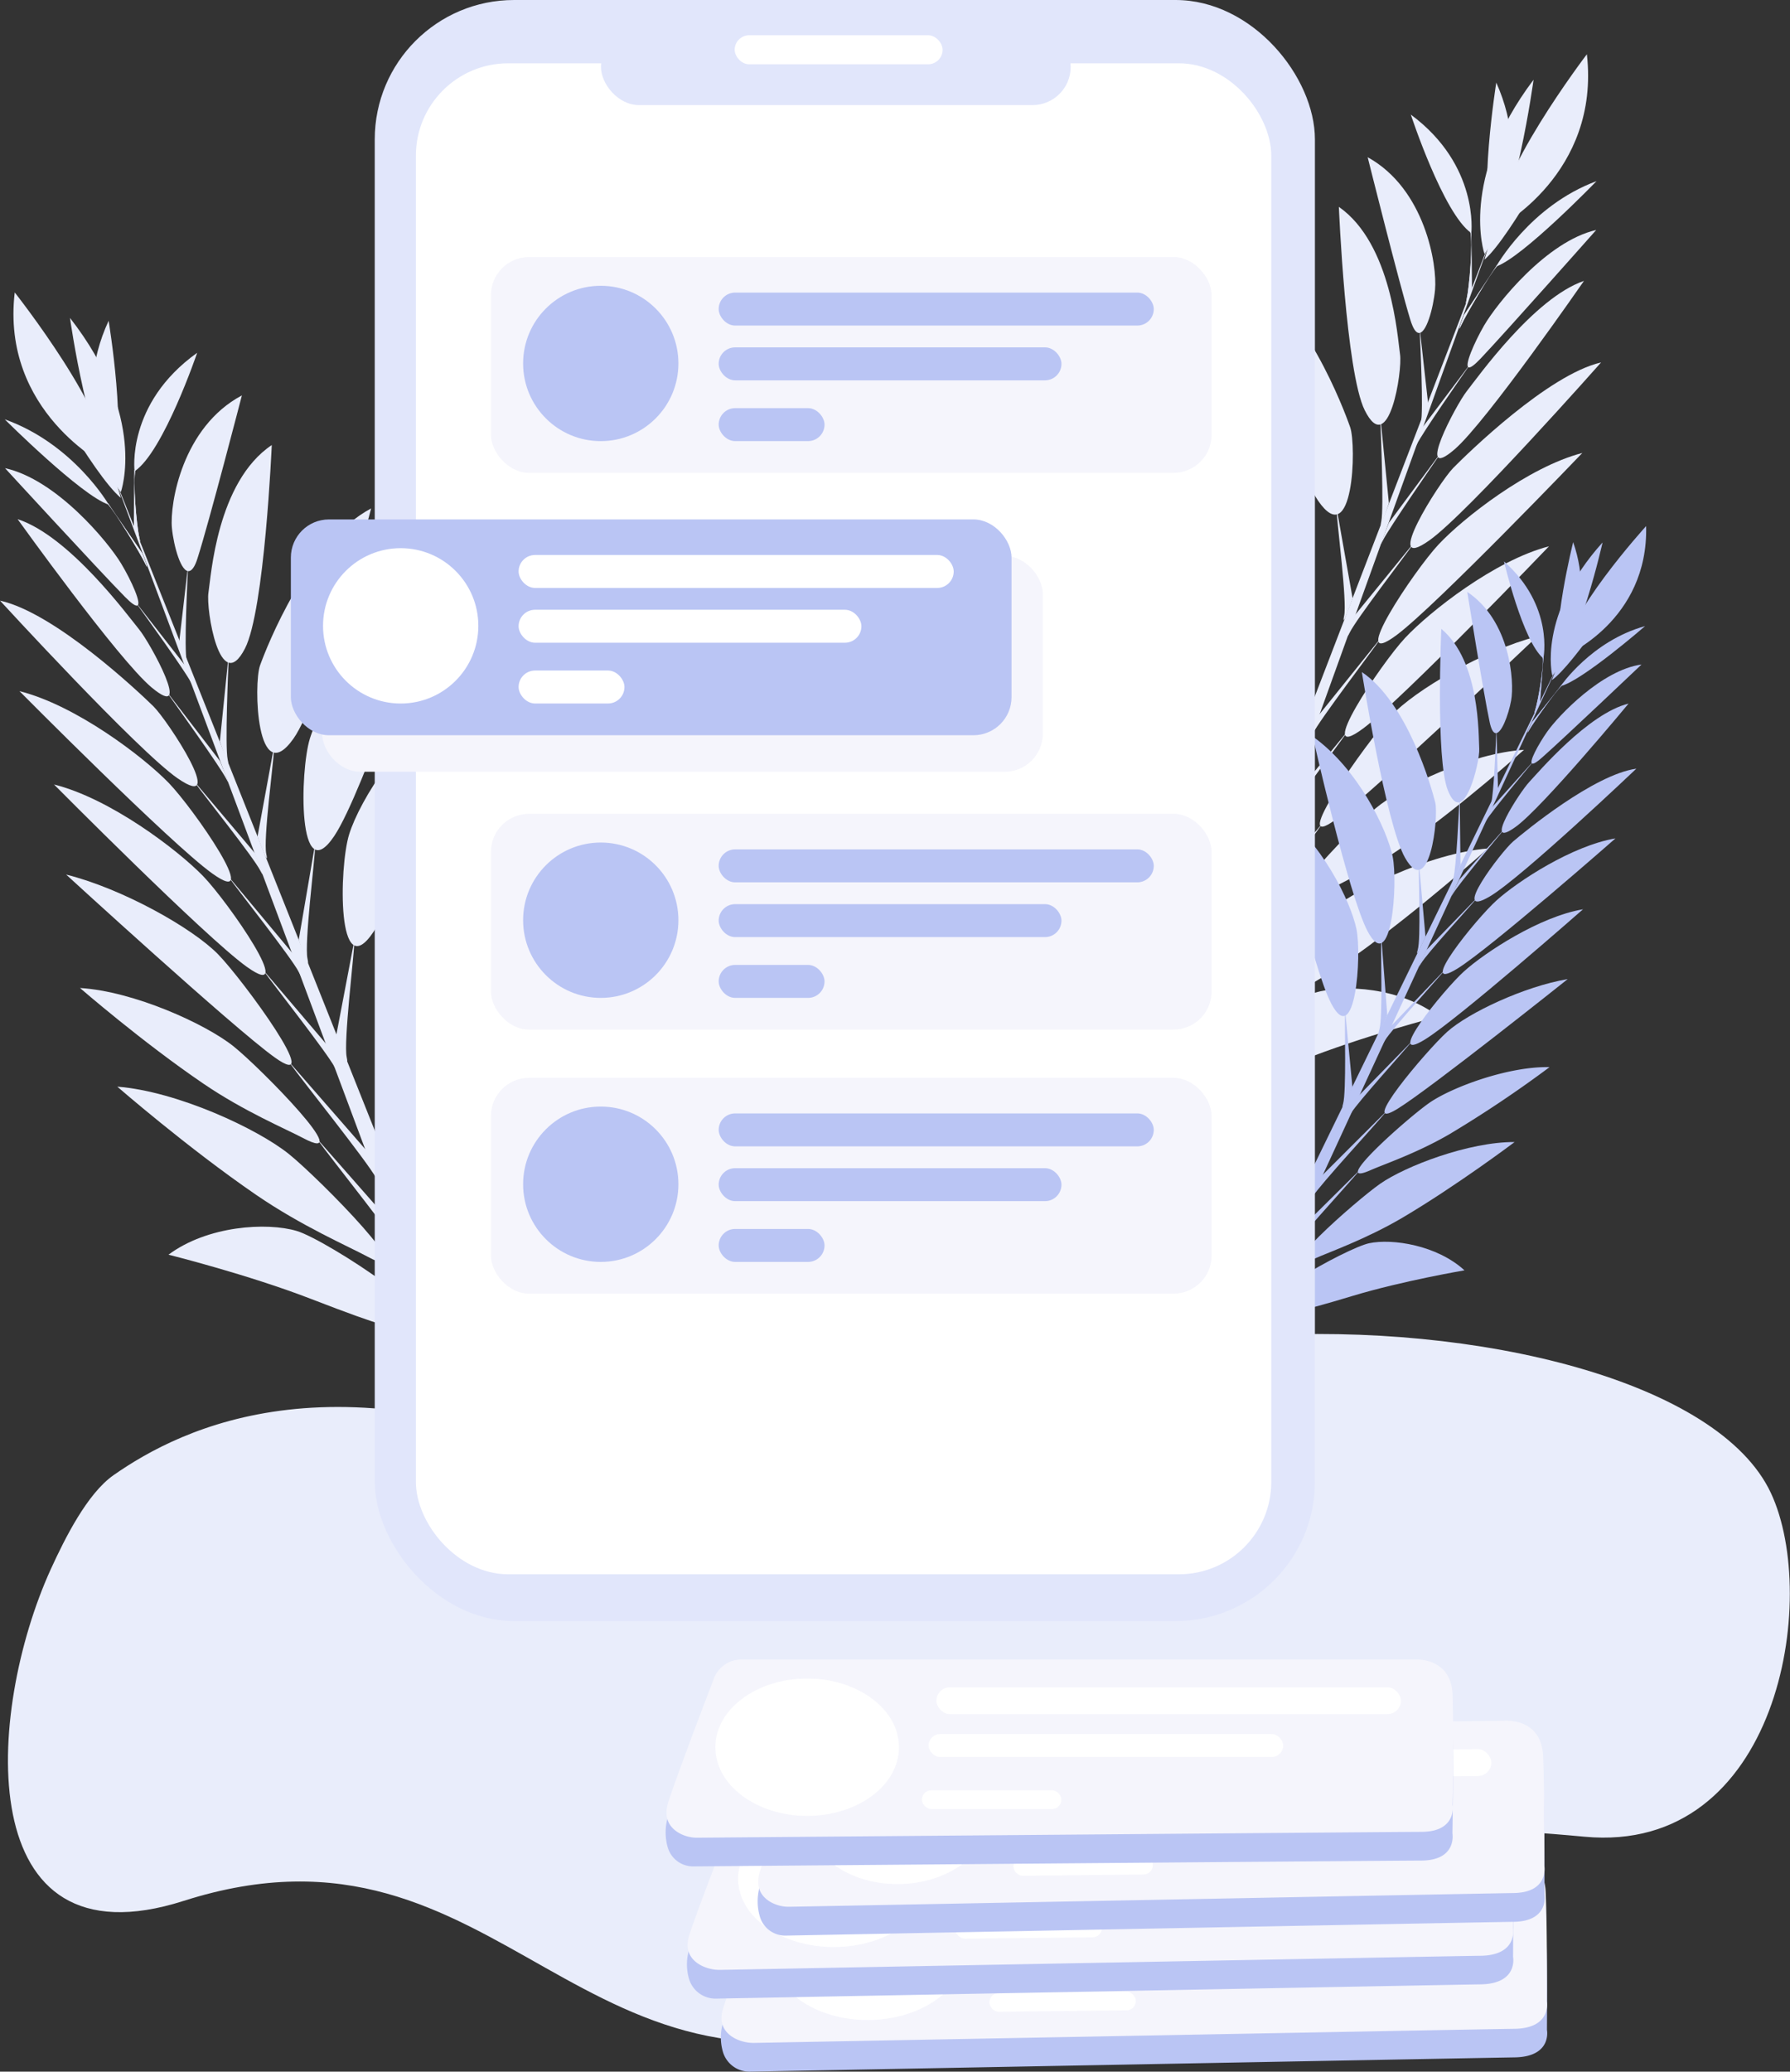 <svg id="Layer_1" data-name="Layer 1" xmlns="http://www.w3.org/2000/svg" viewBox="0 0 686.49 794.27"><rect x="0" y="0" width="686.49" height="794.27" fill="#333333" stroke="none"/><defs><style>.cls-1{fill:#e9edfb;}.cls-2{fill:#bac5f4;}.cls-3{fill:#e1e6fb;}.cls-4{fill:#fff;}.cls-5{fill:#f5f5fc;}</style></defs><title>bg19</title><path class="cls-1" d="M670,732.6c5.49-12,14-29,24.05-36.05,25.87-18.1,87.43-49.43,195.1,1.88,120.68,57.5,124.09-48,242.55-55.28,85.34-5.23,177.92,17.23,198,60.23,18.88,40.36,2.9,138.71-71.47,131.77C1124.21,822.64,1133,851.74,1004.34,902c-131.66,51.41-159.82-81.73-283.4-42.24C639.27,885.84,645,787.56,670,732.6Z" transform="translate(-650.53 -130.95)"/><polygon class="cls-1" points="572.7 89.05 442.73 426.96 450.92 426.96 572.7 89.05"/><path class="cls-1" d="M1224.37,162.62s-7.19,45.07-1.14,57.38C1223.23,220,1238.56,194.27,1224.37,162.62Z" transform="translate(-650.53 -130.95)"/><path class="cls-1" d="M1191.6,174.89s12.49,38.05,23.2,45.42C1214.8,220.31,1217.91,194.35,1191.6,174.89Z" transform="translate(-650.53 -130.95)"/><path class="cls-1" d="M1259.12,151.75s-36.75,48.18-33.89,66.33C1225.23,218.08,1264.3,197.58,1259.12,151.75Z" transform="translate(-650.53 -130.95)"/><path class="cls-1" d="M1175.05,191.23s12.16,48.69,16.38,62.39c1,3.22,2,4.69,3,4.95,3,.77,5.81-9.44,6.46-16.52C1201.78,232.62,1197.08,203.36,1175.05,191.23Z" transform="translate(-650.53 -130.95)"/><path class="cls-1" d="M1195.11,257.79s-.11-.25-.09.15c.2,4.33,1.47,30.62.45,35.07-1.12,4.87,2.89-6.22,2.89-6.22Z" transform="translate(-650.53 -130.95)"/><path class="cls-1" d="M1214.81,219.85s-.44-.24-.4-.09c1.11,4.22-.4,21.53-1.42,26-1.12,4.86,2-3.84,2-3.84Z" transform="translate(-650.53 -130.95)"/><path class="cls-1" d="M1164,210.26s2.67,63.43,9.93,78c9.25,18.56,14.49-15.1,13.54-21.39S1184.33,224.41,1164,210.26Z" transform="translate(-650.53 -130.95)"/><path class="cls-1" d="M1214.81,219.85s-.44-.24-.4-.09c1.11,4.22-.4,21.53-1.42,26-1.12,4.86,2-3.84,2-3.84Z" transform="translate(-650.53 -130.95)"/><path class="cls-1" d="M1180,291.58s-.12-.29-.1.16c.19,4.83,1.41,34.13.37,39.09-1.13,5.43,2.92-6.93,2.92-6.93Z" transform="translate(-650.53 -130.95)"/><path class="cls-1" d="M1127.23,234.56s18,72.68,28.76,88.3c13.63,19.88,14.82-21,12.35-28.11S1150.72,247.53,1127.23,234.56Z" transform="translate(-650.53 -130.95)"/><path class="cls-1" d="M1163.45,327.52s-.33-1.23-.31-.73c.21,5.39,4.06,34.72,2.89,40.26-1.27,6.05,3.25-6.67,3.25-6.67Z" transform="translate(-650.53 -130.95)"/><path class="cls-1" d="M1106.08,267.91s24,75.53,34.72,92.17c13.6,21.17,12.82-24.67,9.06-37.3C1146,309.85,1129.56,281.73,1106.08,267.91Z" transform="translate(-650.53 -130.95)"/><path class="cls-1" d="M1148.25,365s-.33-1.31-.31-.78c.21,5.75,4,37,2.85,42.89-1.28,6.45,3.25-7.11,3.25-7.11Z" transform="translate(-650.53 -130.95)"/><path class="cls-1" d="M1091.58,304.65s24,75.53,34.71,92.17c13.61,21.18,12.82-24.67,9.06-37.29C1131.5,346.59,1115.06,318.48,1091.58,304.65Z" transform="translate(-650.53 -130.95)"/><path class="cls-1" d="M1133.75,401.79s-.34-1.31-.32-.78c.21,5.74,4,38,2.84,43.92-1.28,6.45,3.86-8.37,3.86-8.37Z" transform="translate(-650.53 -130.95)"/><path class="cls-1" d="M1066.9,336.66s31.79,78.3,42.48,94.93c13.6,21.18,10.57-30.82,6.81-43.45C1112.34,375.21,1090.38,350.48,1066.9,336.66Z" transform="translate(-650.53 -130.95)"/><path class="cls-1" d="M1115.31,436.19s-.25-.71-.23-.07c.19,6.91,5.38,45.33,4.18,52.43-1.3,7.77,4.75-9.86,4.75-9.86Z" transform="translate(-650.53 -130.95)"/><path class="cls-1" d="M1035.1,376.74s12.91,28.25,29.44,52c11.11,16,26,28.51,31.6,34.39,17.69,18.63,2.64-30.05-3.61-41.84C1086.12,409.24,1061.05,386.59,1035.1,376.74Z" transform="translate(-650.53 -130.95)"/><path class="cls-1" d="M1103.1,466.41s-.25-.71-.23-.07c.19,6.92,5.7,48.43,4.16,55.49-.36,1.67,5.1-12.6,5.1-12.6Z" transform="translate(-650.53 -130.95)"/><path class="cls-1" d="M1020.16,415.71s14.49,31.8,32.89,58.62c12.36,18,28.84,32.23,35,38.87,19.6,21.06,2.51-33.65-4.48-46.93C1076.43,452.66,1048.7,427,1020.16,415.71Z" transform="translate(-650.53 -130.95)"/><path class="cls-1" d="M988.51,480.07s33.29,19.6,56.8,38.06c27.59,21.66,32.48,24.12,40.69,26.79,26,8.43-13-44.2-24.78-51.86C1049.16,485.21,1018,476.77,988.51,480.07Z" transform="translate(-650.53 -130.95)"/><path class="cls-1" d="M1096.19,518.27a9.53,9.53,0,0,0-.47-1.47c.25,3.6,5.63,20.05,4.16,23.73-.35.87,2.75-6.39,2.75-6.39Z" transform="translate(-650.53 -130.95)"/><path class="cls-1" d="M1091.23,543.21s-.51-.88-.48-.72c.28,1.78,5.82,9.91,4.38,11.72-.34.43,2.7-3.15,2.7-3.15Z" transform="translate(-650.53 -130.95)"/><path class="cls-1" d="M1251.69,180.63s-21.53,40.92-31.83,49.86C1219.86,230.49,1226,204,1251.69,180.63Z" transform="translate(-650.53 -130.95)"/><path class="cls-1" d="M1262.82,200.4s-28.41,29.34-38.49,32.71C1224.33,233.11,1237.3,209.83,1262.82,200.4Z" transform="translate(-650.53 -130.95)"/><path class="cls-1" d="M1238.67,161.52s-7,51.88-18.83,66.75C1219.84,228.27,1209.89,199.64,1238.67,161.52Z" transform="translate(-650.53 -130.95)"/><path class="cls-1" d="M1262.7,219.13s-34.24,38.63-44.31,49.27c-2.37,2.5-3.78,3.49-4.48,3.43-2.1-.19,2.14-9.78,5.78-16.07C1224.55,247.38,1243.7,223.43,1262.7,219.13Z" transform="translate(-650.53 -130.95)"/><path class="cls-1" d="M1214,271s.21-.19,0,.15c-2.56,3.68-18.13,26-20.08,30.15-2.14,4.52,1.92-6.18,1.92-6.18Z" transform="translate(-650.53 -130.95)"/><path class="cls-1" d="M1224.59,232.7s.38-.08.27.05c-3,3.32-12,18.69-13.91,22.82-2.14,4.52,1.06-3.87,1.06-3.87Z" transform="translate(-650.53 -130.95)"/><path class="cls-1" d="M1258,238.65s-37.35,54-49.6,64.57c-15.6,13.44.55-17.09,4.63-22.25S1238.82,245.18,1258,238.65Z" transform="translate(-650.53 -130.95)"/><path class="cls-1" d="M1224.59,232.7s.38-.08.27.05c-3,3.32-12,18.69-13.91,22.82-2.14,4.52,1.06-3.87,1.06-3.87Z" transform="translate(-650.53 -130.95)"/><path class="cls-1" d="M1203.2,304.36s.22-.22,0,.17c-2.84,4.11-20.08,29.06-22.32,33.64-2.44,5,2.32-6.81,2.32-6.81Z" transform="translate(-650.53 -130.95)"/><path class="cls-1" d="M1264.57,269.91s-51.06,57.7-65.8,68.18c-18.76,13.35,3.71-22.28,9.08-27.72S1244.27,274.54,1264.57,269.91Z" transform="translate(-650.53 -130.95)"/><path class="cls-1" d="M1192,340s.88-1,.58-.54c-3.17,4.59-21.87,28.83-24.37,33.94-2.72,5.58,2-6.67,2-6.67Z" transform="translate(-650.53 -130.95)"/><path class="cls-1" d="M1257.37,304.62s-56,58.48-71.27,69.85c-19.48,14.47,6.88-24.88,16.1-34.73C1211.63,329.65,1236.6,310,1257.37,304.62Z" transform="translate(-650.53 -130.95)"/><path class="cls-1" d="M1179.18,376.67s.92-1,.61-.58c-3.36,4.9-23.13,30.8-25.83,36.22-2.94,5.92,2.23-7.05,2.23-7.05Z" transform="translate(-650.53 -130.95)"/><path class="cls-1" d="M1244.59,340.4s-56,58.48-71.28,69.85c-19.48,14.47,6.88-24.88,16.1-34.73C1198.85,365.43,1223.82,345.77,1244.59,340.4Z" transform="translate(-650.53 -130.95)"/><path class="cls-1" d="M1166.39,412.45s.93-1,.62-.58c-3.37,4.9-23.71,31.7-26.41,37.12-2.94,5.92,2.61-8.31,2.61-8.31Z" transform="translate(-650.53 -130.95)"/><path class="cls-1" d="M1240.09,374.94S1178.28,433.63,1163,445c-19.48,14.47,11.61-29.57,20.82-39.41C1193.23,395.5,1219.33,380.3,1240.09,374.94Z" transform="translate(-650.53 -130.95)"/><path class="cls-1" d="M1157.11,447.31s.53-.55.16,0c-4,5.92-28.6,37.62-32,44.1-3.67,7.06,3-9.85,3-9.85Z" transform="translate(-650.53 -130.95)"/><path class="cls-1" d="M1235,418.43s-23.1,20.78-45.67,36.68c-15.16,10.68-30.48,17.34-36.88,20.85-20.29,11.12,15.54-26.68,25.66-35.11C1188.44,432.21,1215.08,419.68,1235,418.43Z" transform="translate(-650.53 -130.95)"/><path class="cls-1" d="M1146.74,476.81s.54-.54.17,0c-4,5.92-30.53,40.21-33.68,46.73-.74,1.55,4.31-12.3,4.31-12.3Z" transform="translate(-650.53 -130.95)"/><path class="cls-1" d="M1221.16,456.26s-26,23.39-51.29,41.4c-17,12.09-34.13,19.75-41.31,23.75-22.72,12.69,17.65-29.75,29-39.26C1169.23,472.41,1199,458,1221.16,456.26Z" transform="translate(-650.53 -130.95)"/><path class="cls-1" d="M1202.21,520.68s-29.44,7.6-52.85,17c-27.46,11-31.55,11.74-37.59,11.74-19.11,0,32.18-34.51,43-37.83C1165.86,508.14,1187.81,509.57,1202.21,520.68Z" transform="translate(-650.53 -130.95)"/><path class="cls-1" d="M1121.23,523.51s1.29-1.41,1.08-1.13c-2.17,3-14.44,15.73-15.71,19.32-.3.84,2.09-6.29,2.09-6.29Z" transform="translate(-650.53 -130.95)"/><path class="cls-1" d="M1109.85,546.44s.78-.63.68-.49c-1.17,1.45-8.82,6.92-9,8.89,0,.47.3-3.48.3-3.48Z" transform="translate(-650.53 -130.95)"/><polygon class="cls-1" points="42.84 180.37 177.54 518.28 169.06 518.28 42.84 180.37"/><path class="cls-1" d="M692.19,253.94s7.45,45.07,1.18,57.38C693.37,311.32,677.48,285.59,692.19,253.94Z" transform="translate(-650.53 -130.95)"/><path class="cls-1" d="M726.15,266.21s-12.95,38.05-24,45.42C702.1,311.63,698.88,285.67,726.15,266.21Z" transform="translate(-650.53 -130.95)"/><path class="cls-1" d="M656.18,243.07s38.08,48.18,35.12,66.33C691.3,309.4,650.81,288.9,656.18,243.07Z" transform="translate(-650.53 -130.95)"/><path class="cls-1" d="M743.3,282.55s-12.61,48.69-17,62.39c-1,3.22-2.1,4.69-3.15,4.95-3.13.77-6-9.44-6.69-16.52C715.6,323.94,720.47,294.67,743.3,282.55Z" transform="translate(-650.53 -130.95)"/><path class="cls-1" d="M722.51,349.11s.12-.25.1.15c-.21,4.33-1.53,30.61-.47,35.07,1.17,4.87-3-6.22-3-6.22Z" transform="translate(-650.53 -130.95)"/><path class="cls-1" d="M702.09,311.17s.47-.25.42-.09c-1.15,4.22.41,21.53,1.47,26,1.16,4.87-2.07-3.83-2.07-3.83Z" transform="translate(-650.53 -130.95)"/><path class="cls-1" d="M754.76,301.58S752,365,744.47,379.6c-9.59,18.56-15-15.1-14-21.4S733.68,315.73,754.76,301.58Z" transform="translate(-650.53 -130.95)"/><path class="cls-1" d="M702.09,311.17s.47-.25.42-.09c-1.15,4.22.41,21.53,1.47,26,1.16,4.87-2.07-3.83-2.07-3.83Z" transform="translate(-650.53 -130.95)"/><path class="cls-1" d="M738.13,382.9s.12-.29.11.16c-.2,4.83-1.47,34.12-.39,39.09,1.17,5.43-3-6.93-3-6.93Z" transform="translate(-650.53 -130.95)"/><path class="cls-1" d="M792.86,325.88s-18.71,72.68-29.81,88.3c-14.12,19.88-15.35-21-12.79-28.11S768.51,338.85,792.86,325.88Z" transform="translate(-650.53 -130.95)"/><path class="cls-1" d="M755.32,418.84s.35-1.23.33-.73c-.23,5.39-4.21,34.72-3,40.26,1.32,6.05-3.36-6.67-3.36-6.67Z" transform="translate(-650.53 -130.95)"/><path class="cls-1" d="M814.77,359.23s-24.89,75.53-36,92.17c-14.1,21.17-13.29-24.67-9.39-37.3C773.4,401.17,790.44,373.05,814.77,359.23Z" transform="translate(-650.53 -130.95)"/><path class="cls-1" d="M771.07,456.36s.35-1.31.33-.78c-.22,5.75-4.17,37-2.95,42.89,1.32,6.45-3.37-7.11-3.37-7.11Z" transform="translate(-650.53 -130.95)"/><path class="cls-1" d="M829.81,396s-24.9,75.53-36,92.17c-14.1,21.18-13.28-24.67-9.39-37.29C788.43,437.91,805.48,409.8,829.81,396Z" transform="translate(-650.53 -130.95)"/><path class="cls-1" d="M786.11,493.11s.34-1.31.32-.78c-.22,5.74-4.15,38-2.94,43.92,1.33,6.45-4-8.37-4-8.37Z" transform="translate(-650.53 -130.95)"/><path class="cls-1" d="M855.38,428s-32.94,78.29-44,94.93c-14.1,21.18-11-30.82-7.06-43.45C808.29,466.53,831.05,441.8,855.38,428Z" transform="translate(-650.53 -130.95)"/><path class="cls-1" d="M805.21,527.51s.26-.71.24-.07c-.19,6.91-5.57,45.32-4.34,52.43,1.35,7.77-4.91-9.86-4.91-9.86Z" transform="translate(-650.53 -130.95)"/><path class="cls-1" d="M888.34,468.06s-13.38,28.25-30.52,52c-11.5,16-27,28.51-32.74,34.39-18.34,18.63-2.74-30.05,3.74-41.84C835.46,500.56,861.44,477.91,888.34,468.06Z" transform="translate(-650.53 -130.95)"/><path class="cls-1" d="M817.87,557.73s.25-.71.23-.07c-.19,6.92-5.9,48.43-4.31,55.49.38,1.67-5.29-12.6-5.29-12.6Z" transform="translate(-650.53 -130.95)"/><path class="cls-1" d="M903.82,507s-15,31.8-34.09,58.62c-12.8,18-29.88,32.23-36.29,38.87-20.32,21.06-2.61-33.65,4.64-46.93C845.5,544,874.24,518.34,903.82,507Z" transform="translate(-650.53 -130.95)"/><path class="cls-1" d="M936.62,571.39s-34.49,19.6-58.87,38.06c-28.59,21.66-33.65,24.12-42.16,26.79-27,8.43,13.49-44.2,25.68-51.86C873.77,576.53,906.05,568.09,936.62,571.39Z" transform="translate(-650.53 -130.95)"/><path class="cls-1" d="M825,609.58s.51-1.79.49-1.46c-.26,3.6-5.84,20-4.31,23.73.36.87-2.86-6.39-2.86-6.39Z" transform="translate(-650.53 -130.95)"/><path class="cls-1" d="M830.17,634.53s.52-.88.5-.72c-.3,1.78-6,9.91-4.54,11.72.35.43-2.8-3.15-2.8-3.15Z" transform="translate(-650.53 -130.95)"/><path class="cls-1" d="M663.88,272s22.31,40.92,33,49.86C696.86,321.81,690.54,295.3,663.88,272Z" transform="translate(-650.53 -130.95)"/><path class="cls-1" d="M652.34,291.72s29.44,29.34,39.89,32.71C692.23,324.43,678.79,301.15,652.34,291.72Z" transform="translate(-650.53 -130.95)"/><path class="cls-1" d="M677.37,252.84s7.24,51.88,19.51,66.75C696.88,319.59,707.19,291,677.37,252.84Z" transform="translate(-650.53 -130.95)"/><path class="cls-1" d="M652.46,310.45s35.49,38.63,45.93,49.27c2.45,2.5,3.91,3.49,4.64,3.43,2.18-.19-2.22-9.78-6-16.07C692,338.7,672.16,314.75,652.46,310.45Z" transform="translate(-650.53 -130.95)"/><path class="cls-1" d="M702.94,362.29s-.21-.19,0,.16c2.66,3.68,18.79,26,20.82,30.15,2.21,4.52-2-6.19-2-6.19Z" transform="translate(-650.53 -130.95)"/><path class="cls-1" d="M692,324s-.4-.08-.28.05c3.11,3.32,12.39,18.69,14.42,22.82,2.21,4.52-1.1-3.87-1.1-3.87Z" transform="translate(-650.53 -130.95)"/><path class="cls-1" d="M657.29,330S696,384,708.7,394.54c16.17,13.44-.57-17.09-4.8-22.25S677.22,336.5,657.29,330Z" transform="translate(-650.53 -130.95)"/><path class="cls-1" d="M692,324s-.4-.08-.28.05c3.11,3.32,12.39,18.69,14.42,22.82,2.21,4.52-1.1-3.87-1.1-3.87Z" transform="translate(-650.53 -130.95)"/><path class="cls-1" d="M714.13,395.68s-.23-.22,0,.16c2.94,4.12,20.81,29.07,23.13,33.65,2.53,5-2.4-6.81-2.4-6.81Z" transform="translate(-650.53 -130.95)"/><path class="cls-1" d="M650.53,361.23s52.92,57.69,68.19,68.18c19.44,13.35-3.85-22.28-9.42-27.72S671.56,365.86,650.53,361.23Z" transform="translate(-650.53 -130.95)"/><path class="cls-1" d="M725.72,431.35s-.91-1-.61-.54c3.28,4.59,22.67,28.83,25.25,33.94,2.83,5.58-2.05-6.67-2.05-6.67Z" transform="translate(-650.53 -130.95)"/><path class="cls-1" d="M658,395.94s58,58.48,73.86,69.85c20.19,14.47-7.13-24.88-16.68-34.73C705.39,421,679.51,401.31,658,395.94Z" transform="translate(-650.53 -130.95)"/><path class="cls-1" d="M739,468s-.95-1-.63-.58c3.48,4.9,24,30.8,26.76,36.22,3.05,5.92-2.3-7.05-2.3-7.05Z" transform="translate(-650.53 -130.95)"/><path class="cls-1" d="M671.24,431.72s58,58.48,73.86,69.85c20.19,14.47-7.13-24.88-16.68-34.73C718.64,456.75,692.76,437.09,671.24,431.72Z" transform="translate(-650.53 -130.95)"/><path class="cls-1" d="M752.27,503.77s-1-1-.63-.58c3.48,4.9,24.57,31.69,27.36,37.12,3,5.92-2.7-8.31-2.7-8.31Z" transform="translate(-650.53 -130.95)"/><path class="cls-1" d="M675.89,466.26S740,525,755.82,536.32c20.18,14.47-12-29.57-21.58-39.42C724.46,486.82,697.41,471.62,675.89,466.26Z" transform="translate(-650.53 -130.95)"/><path class="cls-1" d="M761.9,538.63s-.56-.55-.17,0c4.16,5.92,29.64,37.62,33.12,44.09,3.81,7.07-3.07-9.84-3.07-9.84Z" transform="translate(-650.53 -130.95)"/><path class="cls-1" d="M681.21,509.75s23.94,20.78,47.33,36.68c15.7,10.68,31.58,17.33,38.22,20.85,21,11.12-16.11-26.68-26.6-35.11C729.42,523.53,701.82,511,681.21,509.75Z" transform="translate(-650.53 -130.95)"/><path class="cls-1" d="M772.64,568.13s-.56-.54-.17,0c4.16,5.92,31.64,40.21,34.9,46.73.77,1.55-4.47-12.3-4.47-12.3Z" transform="translate(-650.53 -130.95)"/><path class="cls-1" d="M695.52,547.58S722.44,571,748.67,589c17.62,12.09,35.38,19.75,42.81,23.75C815,625.42,773.19,583,761.4,573.47,749.33,563.73,718.46,549.35,695.52,547.58Z" transform="translate(-650.53 -130.95)"/><path class="cls-1" d="M715.15,612s30.51,7.6,54.78,17c28.46,11,32.7,11.74,39,11.74,19.8,0-33.34-34.51-44.56-37.83C752.83,599.46,730.08,600.89,715.15,612Z" transform="translate(-650.53 -130.95)"/><path class="cls-1" d="M799.08,614.83A14.68,14.68,0,0,0,798,613.7c2.26,3,15,15.73,16.29,19.31.31.85-2.17-6.28-2.17-6.28Z" transform="translate(-650.53 -130.95)"/><path class="cls-1" d="M810.87,637.75s-.81-.62-.7-.49c1.21,1.46,9.13,6.93,9.38,8.9.05.47-.31-3.48-.31-3.48Z" transform="translate(-650.53 -130.95)"/><polygon class="cls-2" points="598.54 252.77 473.7 508.87 480.12 509.43 598.54 252.77"/><path class="cls-2" d="M1253.86,338.81s-8.7,34.85-4.79,44.91C1249.07,383.72,1262.84,364.59,1253.86,338.81Z" transform="translate(-650.53 -130.95)"/><path class="cls-2" d="M1227.33,346.21s7.21,30.68,15.11,37.18C1242.44,383.39,1246.64,363.25,1227.33,346.21Z" transform="translate(-650.53 -130.95)"/><path class="cls-2" d="M1281.84,332.65s-32.08,35.28-31.07,49.7C1250.77,382.35,1282.79,368.93,1281.84,332.65Z" transform="translate(-650.53 -130.95)"/><path class="cls-2" d="M1213.25,357.89s6.23,39,8.6,50c.56,2.59,1.27,3.82,2.05,4.09,2.32.81,5.19-7,6.18-12.51C1231.39,392.16,1229.7,368.9,1213.25,357.89Z" transform="translate(-650.53 -130.95)"/><path class="cls-2" d="M1224.46,411.44s-.07-.21-.09.11c-.13,3.41-.92,24.11-2,27.53-1.21,3.74,2.7-4.68,2.7-4.68Z" transform="translate(-650.53 -130.95)"/><path class="cls-2" d="M1242.48,383s-.33-.22-.31-.09c.58,3.38-1.77,16.85-2.88,20.27-1.21,3.74,1.83-2.87,1.83-2.87Z" transform="translate(-650.53 -130.95)"/><path class="cls-2" d="M1203.29,372.06s-2.22,49.92,2.49,61.85c6,15.18,12.38-10.86,12.06-15.86S1218.27,384.54,1203.29,372.06Z" transform="translate(-650.53 -130.95)"/><path class="cls-2" d="M1242.48,383s-.33-.22-.31-.09c.58,3.38-1.77,16.85-2.88,20.27-1.21,3.74,1.83-2.87,1.83-2.87Z" transform="translate(-650.53 -130.95)"/><path class="cls-2" d="M1210.35,436.91s-.08-.23-.09.12c-.18,3.8-1.21,26.85-2.36,30.67-1.26,4.18,2.75-5.24,2.75-5.24Z" transform="translate(-650.53 -130.95)"/><path class="cls-2" d="M1172.82,388.62s9.21,58.21,16.55,71.18c9.34,16.51,13-15.47,11.59-21.2S1190.35,400.39,1172.82,388.62Z" transform="translate(-650.53 -130.95)"/><path class="cls-2" d="M1194.9,464s-.18-1-.2-.59c-.19,4.24.83,27.49-.46,31.76-1.4,4.66,3-5,3-5Z" transform="translate(-650.53 -130.95)"/><path class="cls-2" d="M1154,413.33s13.71,60.85,21,74.62c9.23,17.52,11.72-18.47,9.63-28.63C1182.42,448.92,1171.44,425.76,1154,413.33Z" transform="translate(-650.53 -130.95)"/><path class="cls-2" d="M1180.44,492.35s-.18-1.05-.2-.64c-.22,4.52.64,29.27-.67,33.82-1.44,5,3-5.35,3-5.35Z" transform="translate(-650.53 -130.95)"/><path class="cls-2" d="M1140.11,441.15s13.7,60.85,21,74.62c9.23,17.53,11.73-18.47,9.64-28.62C1168.56,476.74,1157.57,453.59,1140.11,441.15Z" transform="translate(-650.53 -130.95)"/><path class="cls-2" d="M1166.57,520.17s-.17-1-.19-.63c-.23,4.52.55,30.08-.76,34.63-1.44,5,3.59-6.3,3.59-6.3Z" transform="translate(-650.53 -130.95)"/><path class="cls-2" d="M1118.59,464.57s19.6,63.54,26.85,77.32c9.23,17.52,10.38-23.45,8.29-33.61C1151.59,497.88,1136.05,477,1118.59,464.57Z" transform="translate(-650.53 -130.95)"/><path class="cls-2" d="M1149.78,545.89s-.15-.57-.18-.07c-.32,5.43,1.14,35.9-.28,41.39-1.54,6,4.39-7.41,4.39-7.41Z" transform="translate(-650.53 -130.95)"/><path class="cls-2" d="M1090.93,493.83s8.2,23,19.55,42.8c7.62,13.27,18.46,24.12,22.44,29.11,12.61,15.8,4.11-23.38,0-33C1128.72,522.78,1110.61,503.32,1090.93,493.83Z" transform="translate(-650.53 -130.95)"/><path class="cls-2" d="M1138.15,568.76s-.14-.57-.17-.07c-.32,5.43,1.18,38.35-.5,43.78-.4,1.29,4.85-9.53,4.85-9.53Z" transform="translate(-650.53 -130.95)"/><path class="cls-2" d="M1076.57,523.38s9.2,25.91,21.81,48.19c8.46,15,20.42,27.22,24.82,32.85,13.94,17.84,4.26-26.21-.33-37.1C1118.18,556.16,1098.18,534.18,1076.57,523.38Z" transform="translate(-650.53 -130.95)"/><path class="cls-2" d="M1047.39,571.69s24.76,17.62,41.95,33.69c20.16,18.85,23.82,21.12,30.08,23.76,19.81,8.38-7.2-35.53-15.91-42.34C1094.59,579.83,1070.74,571.1,1047.39,571.69Z" transform="translate(-650.53 -130.95)"/><path class="cls-2" d="M1129.22,608.94a8.23,8.23,0,0,0-.27-1.18c0,2.84,3,16.1,1.65,18.88-.34.66,2.59-4.81,2.59-4.81Z" transform="translate(-650.53 -130.95)"/><path class="cls-2" d="M1123.64,628.16s-.34-.73-.33-.6c.1,1.42,3.89,8.17,2.63,9.49-.29.32,2.33-2.29,2.33-2.29Z" transform="translate(-650.53 -130.95)"/><path class="cls-2" d="M1274.05,354.79s-19.66,30.62-28.33,36.92C1245.72,391.71,1252.29,371.35,1274.05,354.79Z" transform="translate(-650.53 -130.95)"/><path class="cls-2" d="M1281.44,371s-24.27,21.08-32.39,23C1249.05,394.07,1260.79,376.7,1281.44,371Z" transform="translate(-650.53 -130.95)"/><path class="cls-2" d="M1265.14,338.92s-9,40.2-19.29,51.05C1245.85,390,1240,366.85,1265.14,338.92Z" transform="translate(-650.53 -130.95)"/><path class="cls-2" d="M1280.08,385.72s-29.48,28-38.09,35.62c-2,1.8-3.2,2.48-3.75,2.38-1.63-.28,2.34-7.52,5.63-12.2C1248.25,405.28,1264.88,387.8,1280.08,385.72Z" transform="translate(-650.53 -130.95)"/><path class="cls-2" d="M1238.36,423.06s.18-.13,0,.12c-2.26,2.71-16,19.16-17.79,22.27-2,3.4,1.92-4.71,1.92-4.71Z" transform="translate(-650.53 -130.95)"/><path class="cls-2" d="M1249.27,393.77s.31,0,.21.06c-2.57,2.4-10.64,13.84-12.46,16.95-2,3.39,1.1-3,1.1-3Z" transform="translate(-650.53 -130.95)"/><path class="cls-2" d="M1275.1,400.71s-32.95,39.81-43.28,47.25c-13.14,9.48,1.59-13.36,5.14-17.13S1259.58,404.52,1275.1,400.71Z" transform="translate(-650.53 -130.95)"/><path class="cls-2" d="M1249.27,393.77s.31,0,.21.06c-2.57,2.4-10.64,13.84-12.46,16.95-2,3.39,1.1-3,1.1-3Z" transform="translate(-650.53 -130.95)"/><path class="cls-2" d="M1227.64,448.5s.19-.15,0,.13c-2.51,3-17.72,21.42-19.79,24.86-2.25,3.75,2.28-5.18,2.28-5.18Z" transform="translate(-650.53 -130.95)"/><path class="cls-2" d="M1278.09,425.66s-43.95,41.77-56.22,49c-15.61,9.19,4.43-17.22,9-21.12S1261.87,427.91,1278.09,425.66Z" transform="translate(-650.53 -130.95)"/><path class="cls-2" d="M1216.45,475.71s.75-.7.49-.39c-2.79,3.39-19.1,21.12-21.41,25-2.51,4.19,2-5.1,2-5.1Z" transform="translate(-650.53 -130.95)"/><path class="cls-2" d="M1270.09,452.39s-47.85,42-60.62,49.92c-16.26,10,7.08-19,15-26.14C1232.53,468.9,1253.44,455.18,1270.09,452.39Z" transform="translate(-650.53 -130.95)"/><path class="cls-2" d="M1203.89,503.56s.8-.75.52-.41c-3,3.61-20.22,22.57-22.7,26.64-2.71,4.45,2.22-5.37,2.22-5.37Z" transform="translate(-650.53 -130.95)"/><path class="cls-2" d="M1257.64,479.57s-47.85,42.05-60.62,49.92c-16.26,10,7.08-19,15-26.13C1220.08,496.09,1241,482.36,1257.64,479.57Z" transform="translate(-650.53 -130.95)"/><path class="cls-2" d="M1191.44,530.75s.8-.75.52-.42c-3,3.61-20.74,23.24-23.22,27.31-2.71,4.45,2.61-6.33,2.61-6.33Z" transform="translate(-650.53 -130.95)"/><path class="cls-2" d="M1251.77,506.34s-52.45,41.82-65.22,49.7c-16.25,10,11.1-22.4,19-29.49C1213.63,519.28,1235.13,509.13,1251.77,506.34Z" transform="translate(-650.53 -130.95)"/><path class="cls-2" d="M1181.79,557.44s.46-.38.13,0c-3.55,4.37-25,27.55-28.05,32.4-3.36,5.29,3-7.52,3-7.52Z" transform="translate(-650.53 -130.95)"/><path class="cls-2" d="M1244.8,540.09a455,455,0,0,1-38.3,25.66c-12.6,7.34-25.07,11.52-30.33,13.84-16.66,7.34,14-19.86,22.51-25.79C1207.39,547.74,1229.12,539.72,1244.8,540.09Z" transform="translate(-650.53 -130.95)"/><path class="cls-2" d="M1171.67,579.88s.45-.39.12,0c-3.55,4.37-26.66,29.45-29.57,34.35-.69,1.16,4.21-9.35,4.21-9.35Z" transform="translate(-650.53 -130.95)"/><path class="cls-2" d="M1231.41,568.81s-22,16.58-43,29c-14.15,8.32-28.1,13.16-34,15.82-18.67,8.4,15.86-22.13,25.42-28.82C1189.59,578,1213.93,568.7,1231.41,568.81Z" transform="translate(-650.53 -130.95)"/><path class="cls-2" d="M1212.18,618s-23.6,4-42.59,9.71c-22.28,6.73-25.54,7-30.27,6.65-15-1.3,27.57-24.88,36.28-26.75C1184.52,605.73,1201.64,608.34,1212.18,618Z" transform="translate(-650.53 -130.95)"/><path class="cls-2" d="M1148.49,614.75a12.29,12.29,0,0,1,.93-.81c-1.91,2.23-12.39,11.35-13.63,14.08-.29.64,2.07-4.79,2.07-4.79Z" transform="translate(-650.53 -130.95)"/><path class="cls-2" d="M1138,632s.66-.43.57-.33c-1,1.06-7.38,4.83-7.7,6.36-.07.36.47-2.71.47-2.71Z" transform="translate(-650.53 -130.95)"/><rect class="cls-3" x="143.72" width="360.57" height="621.52" rx="53.44"/><rect class="cls-4" x="159.5" y="24.27" width="328.05" height="579.31" rx="35.41"/><rect class="cls-3" x="230.48" y="10.99" width="180.14" height="29.31" rx="14.65"/><rect class="cls-4" x="281.76" y="13.52" width="79.74" height="11.13" rx="5.56"/><rect class="cls-5" x="188.28" y="98.55" width="276.39" height="82.74" rx="14.61"/><circle class="cls-2" cx="230.4" cy="139.35" r="29.78"/><rect class="cls-2" x="275.62" y="112.18" width="166.87" height="12.64" rx="6.32"/><rect class="cls-2" x="275.62" y="133.18" width="131.47" height="12.64" rx="6.32"/><rect class="cls-2" x="275.62" y="156.48" width="40.6" height="12.64" rx="6.32"/><rect class="cls-5" x="188.28" y="312.01" width="276.39" height="82.74" rx="14.61"/><circle class="cls-2" cx="230.4" cy="352.81" r="29.78"/><rect class="cls-2" x="275.62" y="325.65" width="166.87" height="12.64" rx="6.32"/><rect class="cls-2" x="275.62" y="346.65" width="131.47" height="12.64" rx="6.32"/><rect class="cls-2" x="275.62" y="369.95" width="40.6" height="12.64" rx="6.32"/><rect class="cls-5" x="188.28" y="413.25" width="276.39" height="82.74" rx="14.61"/><circle class="cls-2" cx="230.4" cy="454.04" r="29.78"/><rect class="cls-2" x="275.62" y="426.88" width="166.87" height="12.64" rx="6.32"/><rect class="cls-2" x="275.62" y="447.88" width="131.47" height="12.64" rx="6.32"/><rect class="cls-2" x="275.62" y="471.18" width="40.6" height="12.64" rx="6.32"/><rect class="cls-5" x="123.55" y="213.15" width="276.39" height="82.74" rx="14.61"/><rect class="cls-2" x="111.55" y="199.15" width="276.39" height="82.74" rx="14.61"/><circle class="cls-4" cx="153.67" cy="239.95" r="29.78"/><rect class="cls-4" x="198.89" y="212.78" width="166.87" height="12.64" rx="6.32"/><rect class="cls-4" x="198.89" y="233.78" width="131.47" height="12.64" rx="6.32"/><rect class="cls-4" x="198.89" y="257.08" width="40.6" height="12.64" rx="6.32"/><path class="cls-2" d="M938.27,925.22A10.59,10.59,0,0,1,927.89,918a19.71,19.71,0,0,1,.16-12.3c2.86-8.78,10.85-28.77,15.86-41.59A12,12,0,0,1,955,856.71l272.26-3s15.43-1.58,16.1,13.5.45,42,.45,42,2.06,10.3-12.38,10.54C1221.9,919.89,980.26,924.43,938.27,925.22Z" transform="translate(-650.53 -130.95)"/><path class="cls-5" d="M940,914.2a15.77,15.77,0,0,1-7.3-1.56c-3.43-1.72-7-5.18-4.76-11.94,2.84-8.78,12.86-34.78,17.84-47.6a11.9,11.9,0,0,1,11-7.41l270.53-2.94s15.33-1.58,16,13.5.46,42,.46,42,2,10.3-12.31,10.54C1221.62,908.9,966.52,913.7,940,914.2Z" transform="translate(-650.53 -130.95)"/><ellipse class="cls-4" cx="983.62" cy="879.03" rx="36.97" ry="26.33" transform="translate(-660.05 -120.18) rotate(-0.62)"/><rect class="cls-4" x="1035.48" y="854.47" width="187.04" height="10.3" rx="5.15" transform="translate(-659.83 -118.6) rotate(-0.62)"/><rect class="cls-4" x="1032.52" y="872.67" width="142.79" height="8.78" rx="4.39" transform="translate(-660.02 -118.87) rotate(-0.62)"/><rect class="cls-4" x="1030.04" y="894.72" width="56.16" height="7.18" rx="3.59" transform="translate(-660.25 -119.37) rotate(-0.62)"/><path class="cls-2" d="M925.27,897.22A10.59,10.59,0,0,1,914.89,890a19.71,19.71,0,0,1,.16-12.3c2.86-8.78,10.85-28.77,15.86-41.59A12,12,0,0,1,942,828.71l272.26-3s15.43-1.58,16.1,13.5.45,42,.45,42,2.06,10.3-12.38,10.54C1208.9,891.89,967.26,896.43,925.27,897.22Z" transform="translate(-650.53 -130.95)"/><path class="cls-5" d="M927,886.2a15.77,15.77,0,0,1-7.3-1.56c-3.43-1.72-7-5.18-4.76-11.94,2.84-8.78,12.86-34.78,17.84-47.6a11.9,11.9,0,0,1,11-7.41l270.53-2.94s15.33-1.58,16,13.5.46,42,.46,42,2,10.3-12.31,10.54C1208.62,880.9,953.52,885.7,927,886.2Z" transform="translate(-650.53 -130.95)"/><ellipse class="cls-4" cx="970.62" cy="851.03" rx="36.97" ry="26.33" transform="translate(-659.74 -120.32) rotate(-0.62)"/><rect class="cls-4" x="1022.48" y="826.47" width="187.04" height="10.3" rx="5.15" transform="translate(-659.52 -118.74) rotate(-0.62)"/><rect class="cls-4" x="1019.52" y="844.67" width="142.79" height="8.78" rx="4.39" transform="translate(-659.71 -119.01) rotate(-0.62)"/><rect class="cls-4" x="1017.04" y="866.72" width="56.16" height="7.18" rx="3.59" transform="translate(-659.95 -119.51) rotate(-0.62)"/><path class="cls-2" d="M951.86,873.06a10.13,10.13,0,0,1-9.89-7.22,20.65,20.65,0,0,1,.15-12.29c2.72-8.78,10.32-28.77,15.08-41.59a11.42,11.42,0,0,1,10.57-7.4l259.29-2.82s14.69-1.58,15.33,13.51.46,42,.46,42,2,10.31-11.79,10.53C1222,867.88,991.84,872.29,951.86,873.06Z" transform="translate(-650.53 -130.95)"/><path class="cls-5" d="M953.5,862a14.2,14.2,0,0,1-7-1.57c-3.26-1.72-6.62-5.17-4.54-11.93,2.7-8.78,12.23-34.78,17-47.6a11.31,11.31,0,0,1,10.5-7.39l257.62-2.81s14.6-1.58,15.24,13.51.46,42,.46,42,2,10.31-11.71,10.53C1221.69,856.88,978.76,861.55,953.5,862Z" transform="translate(-650.53 -130.95)"/><ellipse class="cls-4" cx="995.03" cy="826.9" rx="35.21" ry="26.33" transform="translate(-659.48 -120.06) rotate(-0.62)"/><rect class="cls-4" x="1044.41" y="802.41" width="178.12" height="10.3" rx="5.15" transform="translate(-659.26 -118.55) rotate(-0.62)"/><rect class="cls-4" x="1041.59" y="820.59" width="135.98" height="8.78" rx="4.39" transform="matrix(1, -0.01, 0.01, 1, -659.45, -118.81)"/><rect class="cls-4" x="1039.24" y="842.62" width="53.49" height="7.18" rx="3.59" transform="translate(-659.68 -119.29) rotate(-0.62)"/><path class="cls-2" d="M916.42,846.53a10.12,10.12,0,0,1-9.81-7.32,20.75,20.75,0,0,1,.28-12.3c2.82-8.74,10.63-28.65,15.54-41.41a11.39,11.39,0,0,1,10.65-7.29h259.3s14.71-1.41,15.18,13.68,0,42,0,42,1.86,10.32-11.9,10.4C1186.57,844.3,956.41,846.2,916.42,846.53Z" transform="translate(-650.53 -130.95)"/><path class="cls-5" d="M918.18,835.53a14.26,14.26,0,0,1-6.94-1.64c-3.25-1.76-6.57-5.25-4.42-12,2.8-8.74,12.62-34.64,17.49-47.4a11.33,11.33,0,0,1,10.58-7.29h257.64s14.62-1.41,15.09,13.68,0,42,0,42,1.84,10.32-11.82,10.4C1186.41,833.3,943.44,835.32,918.18,835.53Z" transform="translate(-650.53 -130.95)"/><ellipse class="cls-4" cx="309.56" cy="669.89" rx="35.21" ry="26.33"/><rect class="cls-4" x="359.14" y="646.91" width="178.12" height="10.3" rx="5.15"/><rect class="cls-4" x="356.14" y="664.84" width="135.98" height="8.78" rx="4.39"/><rect class="cls-4" x="353.56" y="686.39" width="53.49" height="7.18" rx="3.59"/></svg>